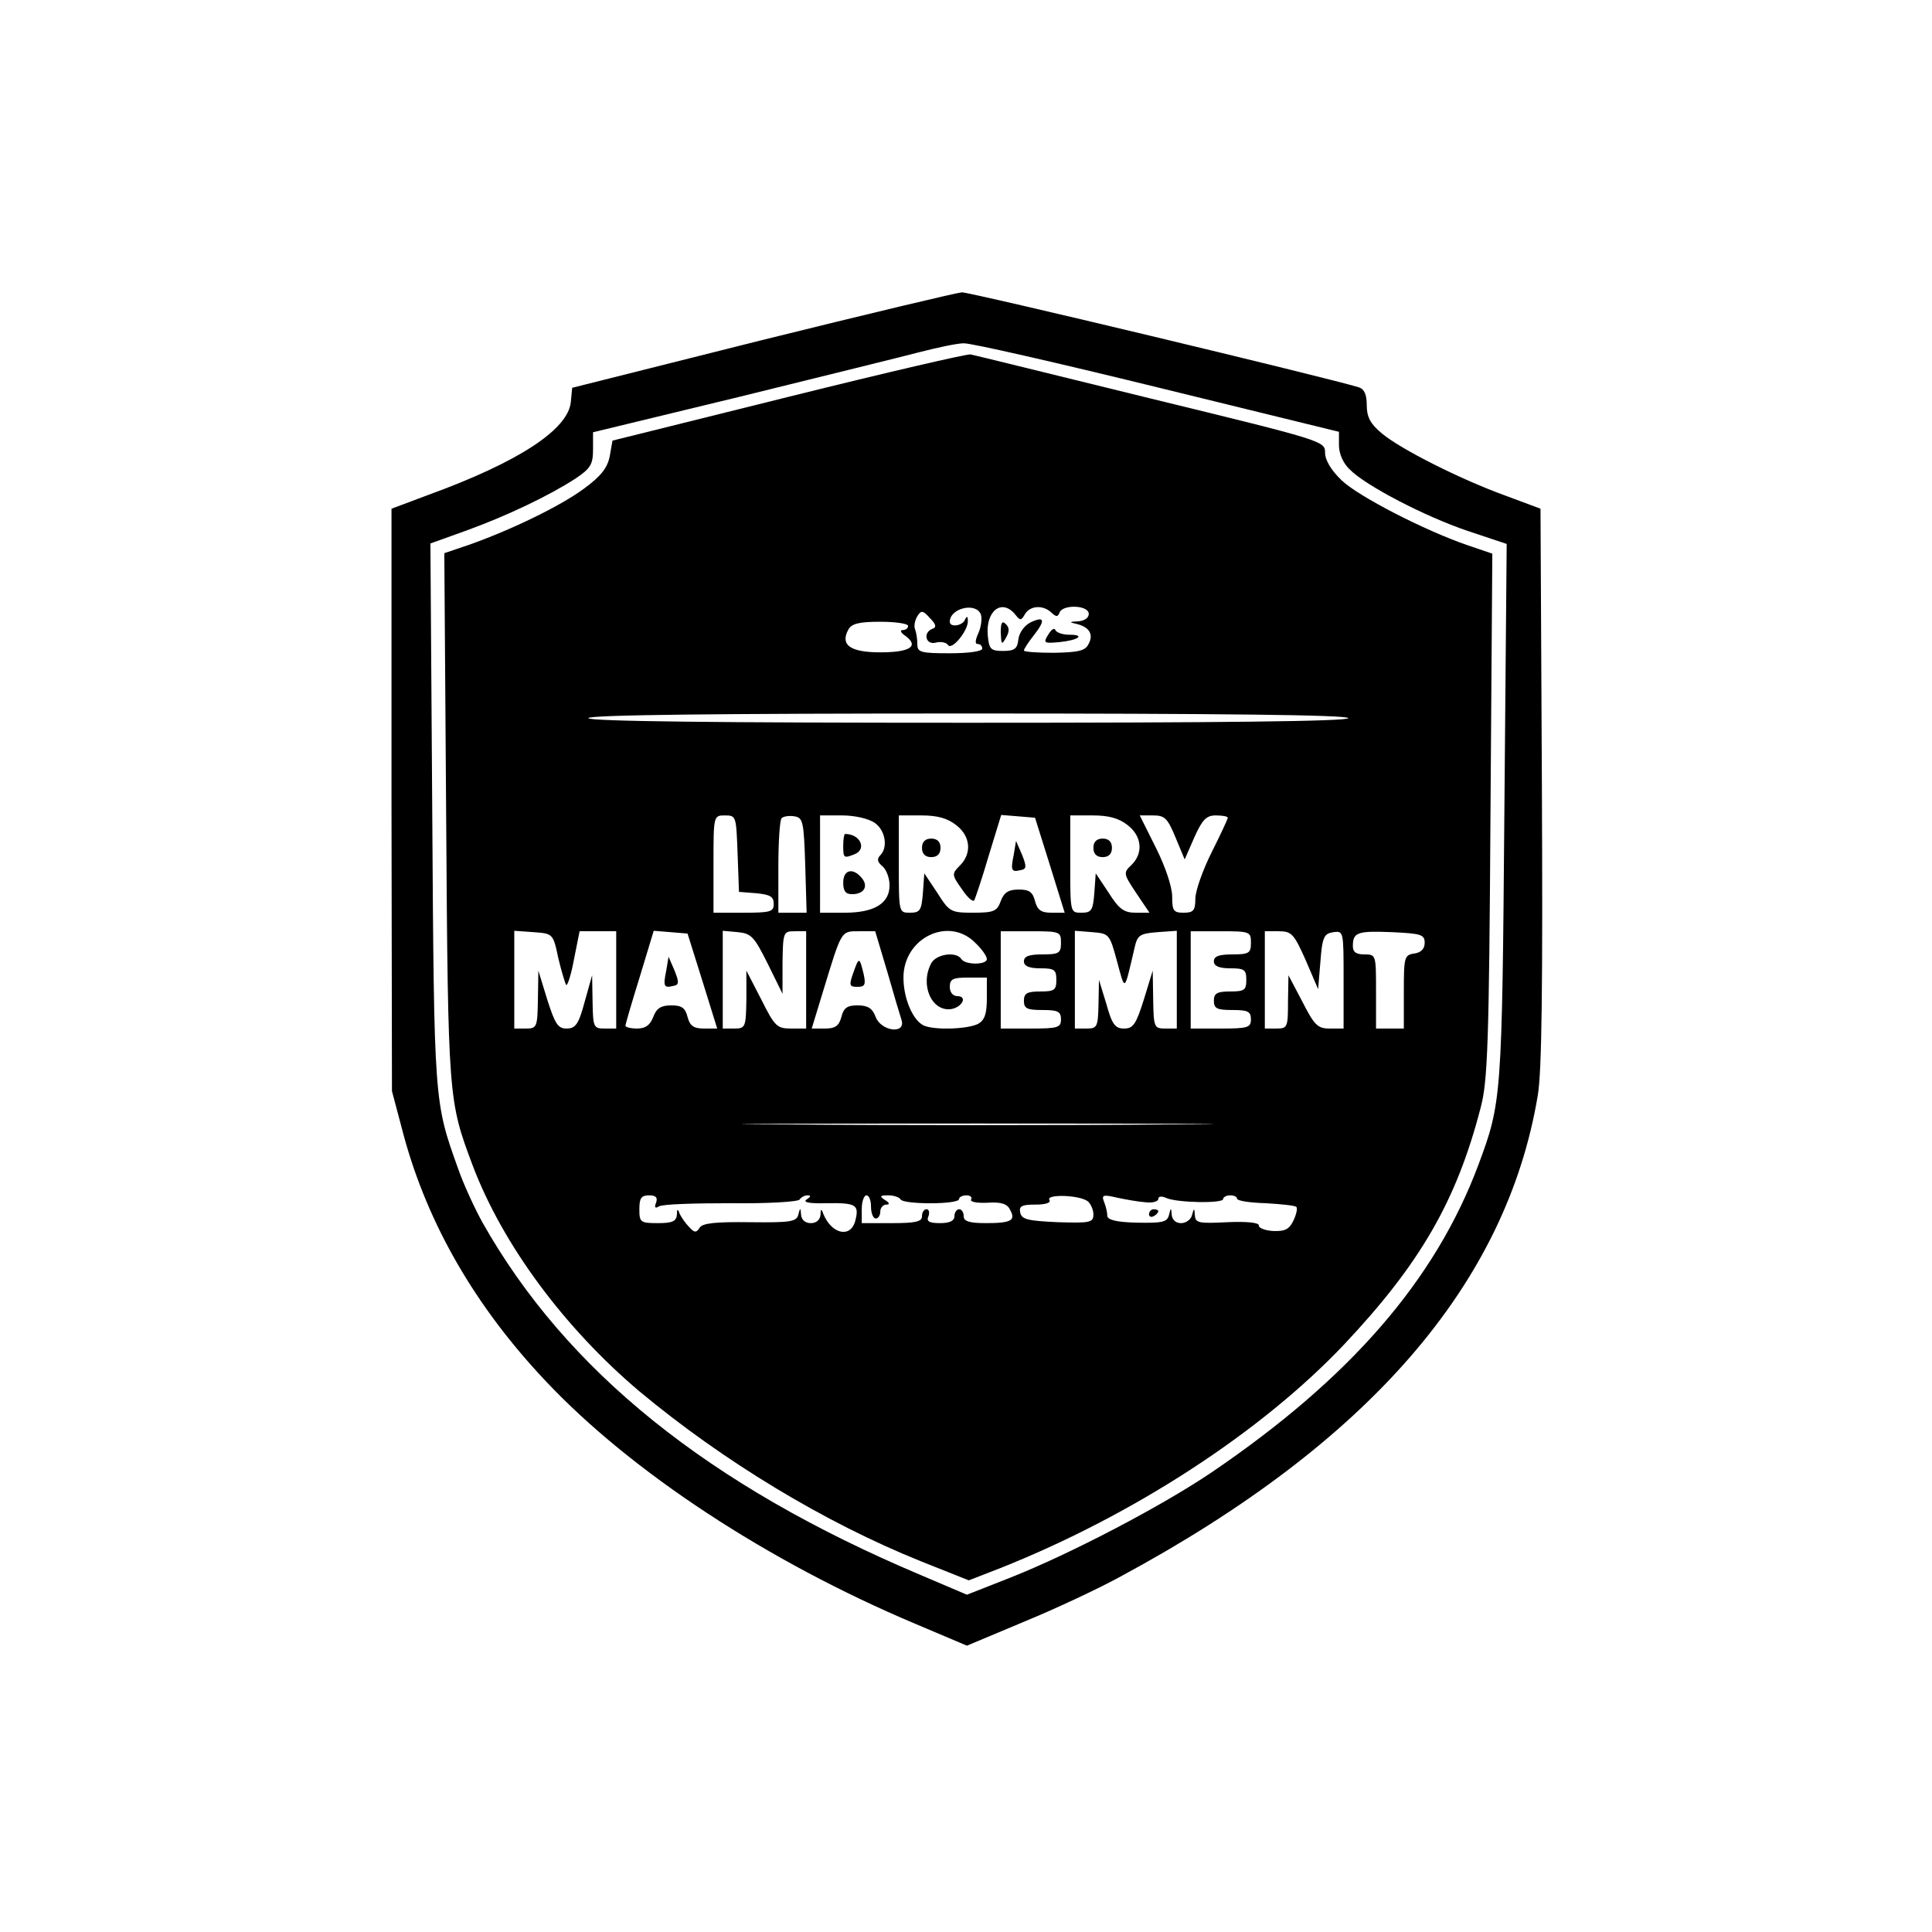 <?xml version="1.0" standalone="no"?>
<!DOCTYPE svg PUBLIC "-//W3C//DTD SVG 20010904//EN"
 "http://www.w3.org/TR/2001/REC-SVG-20010904/DTD/svg10.dtd">
<svg version="1.0" xmlns="http://www.w3.org/2000/svg"
 width="417pt" height="417pt" viewBox="0 0 417 417"
 preserveAspectRatio="xMidYMid meet">

<g transform="translate(0,417) scale(0.1,-0.1)"
fill="#000000" stroke="none">
<path d="M1645 3436 l-410 -103 -3 -31 c-6 -59 -112 -129 -307 -200 l-80 -30
0 -628 1 -629 26 -98 c52 -190 154 -367 305 -527 185 -197 481 -391 799 -525
l111 -47 124 52 c68 28 162 72 209 98 534 288 831 630 899 1037 9 50 11 243 9
669 l-3 598 -75 28 c-97 35 -228 101 -268 135 -24 20 -32 35 -32 60 0 23 -5
35 -17 39 -76 23 -841 206 -857 205 -12 -1 -205 -47 -431 -103z m853 -102
l392 -96 0 -29 c0 -18 9 -39 23 -52 34 -35 163 -102 255 -133 l84 -28 -5 -580
c-5 -616 -6 -626 -56 -760 -93 -249 -277 -461 -576 -664 -108 -73 -305 -176
-434 -227 l-94 -37 -101 43 c-457 193 -764 440 -945 761 -17 31 -41 83 -52
115 -52 145 -52 141 -56 764 l-4 586 78 28 c88 32 178 75 235 112 33 22 38 31
38 63 l0 37 318 77 c174 43 349 86 387 96 39 10 81 19 95 19 14 1 202 -42 418
-95z"/>
<path d="M1704 3314 l-382 -95 -6 -34 c-5 -25 -19 -43 -56 -70 -50 -37 -157
-89 -248 -121 l-53 -18 4 -571 c4 -609 5 -611 57 -750 65 -172 199 -352 360
-488 180 -150 399 -283 608 -367 l103 -41 67 26 c287 114 563 293 743 483 164
174 243 310 295 512 15 56 18 141 21 630 l4 565 -53 18 c-93 32 -235 105 -272
140 -23 22 -36 44 -36 60 0 25 -4 26 -377 117 -208 51 -382 94 -388 95 -5 2
-182 -39 -391 -91z m413 -470 c3 -8 1 -26 -5 -40 -7 -15 -8 -24 -2 -24 6 0 10
-4 10 -10 0 -6 -30 -10 -70 -10 -62 0 -70 2 -70 19 0 11 -2 25 -5 33 -3 7 0
20 5 28 8 13 12 13 27 -4 13 -13 15 -20 6 -23 -22 -8 -15 -36 7 -30 11 3 23 0
26 -5 8 -13 44 31 43 52 0 10 -2 11 -6 3 -5 -14 -33 -18 -33 -5 0 29 56 43 67
16z m74 0 c11 -14 13 -14 21 0 11 19 39 21 57 4 11 -10 14 -10 18 0 7 18 63
16 63 -3 0 -9 -10 -15 -22 -16 -21 -1 -21 -2 -3 -6 27 -7 36 -23 24 -44 -7
-14 -23 -17 -74 -18 -36 0 -65 2 -65 5 0 3 9 17 20 31 27 34 25 44 -5 30 -14
-7 -25 -22 -27 -37 -2 -20 -8 -25 -33 -25 -27 0 -30 4 -33 33 -5 53 30 81 59
46z m-231 -25 c0 -5 -5 -9 -12 -9 -6 0 -4 -6 7 -13 29 -22 9 -35 -55 -35 -65
0 -87 16 -69 49 7 13 23 17 69 17 33 0 60 -4 60 -9z m950 -199 c0 -7 -280 -10
-820 -10 -540 0 -820 3 -820 10 0 7 280 10 820 10 540 0 820 -3 820 -10z
m-1318 -292 l3 -83 38 -3 c29 -3 37 -7 37 -23 0 -17 -7 -19 -65 -19 l-65 0 0
105 c0 105 0 105 25 105 24 0 24 -2 27 -82z m146 -25 l3 -103 -31 0 -30 0 0
98 c0 54 3 102 7 106 4 4 16 6 28 4 18 -3 20 -11 23 -105z m150 91 c23 -16 29
-53 12 -70 -8 -8 -6 -15 5 -24 8 -7 15 -25 15 -41 0 -39 -33 -59 -97 -59 l-53
0 0 105 0 105 48 0 c27 0 57 -7 70 -16z m176 -5 c31 -24 34 -61 8 -87 -18 -18
-18 -20 4 -51 12 -18 24 -29 27 -24 2 4 17 48 31 96 l27 88 37 -3 36 -3 32
-102 32 -103 -29 0 c-22 0 -30 6 -35 25 -5 20 -13 25 -35 25 -22 0 -32 -6 -39
-25 -8 -22 -15 -25 -60 -25 -48 0 -51 2 -77 43 l-28 42 -3 -42 c-3 -38 -6 -43
-28 -43 -24 0 -24 0 -24 105 l0 105 49 0 c34 0 56 -6 75 -21z m370 0 c31 -24
34 -61 8 -86 -18 -17 -17 -19 10 -60 l29 -43 -30 0 c-25 0 -36 8 -58 43 l-28
42 -3 -42 c-3 -38 -6 -43 -28 -43 -24 0 -24 0 -24 105 l0 105 49 0 c34 0 56
-6 75 -21z m103 -26 l20 -48 21 48 c17 38 26 47 46 47 14 0 26 -2 26 -5 0 -3
-16 -37 -35 -75 -19 -38 -35 -83 -35 -100 0 -25 -4 -30 -25 -30 -22 0 -25 4
-25 35 0 21 -15 65 -35 105 l-35 70 29 0 c25 0 31 -6 48 -47z m-1332 -261 c7
-29 15 -55 17 -58 3 -2 11 23 17 56 l12 60 40 0 39 0 0 -105 0 -105 -25 0
c-24 0 -25 3 -26 58 l-1 57 -16 -57 c-13 -49 -20 -58 -39 -58 -19 0 -25 10
-42 63 l-19 62 -1 -62 c-1 -60 -2 -63 -26 -63 l-25 0 0 106 0 105 42 -3 c41
-3 42 -3 53 -56z m311 -49 l32 -103 -29 0 c-22 0 -30 6 -35 25 -5 20 -13 25
-35 25 -22 0 -32 -6 -39 -25 -7 -18 -17 -25 -35 -25 -14 0 -25 3 -25 6 0 4 14
51 31 106 l30 99 37 -3 36 -3 32 -102z m141 37 l32 -65 0 68 c1 65 2 67 26 67
l25 0 0 -105 0 -105 -33 0 c-30 0 -35 5 -64 63 l-32 62 0 -62 c-1 -60 -2 -63
-26 -63 l-25 0 0 106 0 105 33 -3 c29 -3 35 -10 64 -68z m258 -17 c14 -49 28
-96 31 -105 9 -31 -44 -24 -56 7 -7 19 -17 25 -39 25 -22 0 -30 -5 -35 -25 -5
-19 -13 -25 -35 -25 l-29 0 25 82 c40 131 38 128 77 128 l35 0 26 -87z m190
62 c14 -13 25 -29 25 -35 0 -13 -47 -13 -55 0 -11 17 -54 11 -65 -9 -25 -47 1
-105 43 -99 24 4 36 28 13 28 -9 0 -16 8 -16 20 0 17 7 20 40 20 l40 0 0 -45
c0 -34 -5 -47 -19 -55 -22 -11 -90 -14 -116 -4 -24 10 -45 58 -45 104 0 86 98
133 155 75z m185 0 c0 -22 -4 -25 -40 -25 -29 0 -40 -4 -40 -15 0 -10 11 -15
35 -15 31 0 35 -3 35 -25 0 -22 -4 -25 -35 -25 -28 0 -35 -4 -35 -20 0 -17 7
-20 40 -20 33 0 40 -3 40 -20 0 -18 -7 -20 -65 -20 l-65 0 0 105 0 105 65 0
c63 0 65 -1 65 -25z m121 -40 c18 -66 15 -68 38 30 6 27 12 30 49 33 l42 3 0
-105 0 -106 -25 0 c-24 0 -25 3 -26 63 l-1 62 -19 -62 c-17 -54 -23 -63 -43
-63 -19 0 -26 9 -38 53 l-16 52 -1 -52 c-1 -50 -3 -53 -26 -53 l-25 0 0 106 0
105 38 -3 c36 -3 37 -4 53 -63z m289 40 c0 -22 -4 -25 -40 -25 -29 0 -40 -4
-40 -15 0 -10 11 -15 35 -15 31 0 35 -3 35 -25 0 -22 -4 -25 -35 -25 -28 0
-35 -4 -35 -20 0 -17 7 -20 40 -20 33 0 40 -3 40 -20 0 -18 -7 -20 -65 -20
l-65 0 0 105 0 105 65 0 c63 0 65 -1 65 -25z m118 -37 l27 -63 5 60 c4 53 8
60 28 63 22 3 22 2 22 -102 l0 -106 -30 0 c-26 0 -33 7 -59 58 l-30 57 -1 -57
c0 -55 -1 -58 -25 -58 l-25 0 0 105 0 105 30 0 c28 0 33 -6 58 -62z m257 37
c0 -13 -8 -21 -22 -23 -22 -3 -23 -8 -23 -83 l0 -79 -30 0 -30 0 0 80 c0 79 0
80 -25 80 -18 0 -25 5 -25 18 0 30 10 33 85 30 62 -3 70 -5 70 -23z m-552
-392 c-227 -2 -599 -2 -825 0 -227 1 -42 2 412 2 454 0 639 -1 413 -2z m-1107
-169 c-4 -10 -2 -13 6 -8 7 5 77 7 155 7 79 -1 146 3 149 8 3 5 11 9 17 9 8 0
7 -3 -2 -9 -9 -6 6 -9 42 -8 65 1 72 -3 63 -38 -10 -38 -51 -29 -69 15 -4 12
-6 11 -6 -2 -1 -11 -9 -18 -21 -18 -12 0 -20 7 -21 18 -1 16 -2 16 -6 0 -4
-15 -17 -17 -104 -16 -75 1 -103 -2 -109 -12 -7 -11 -11 -11 -22 1 -8 8 -17
21 -21 29 -4 12 -6 11 -6 -2 -1 -14 -10 -18 -41 -18 -38 0 -40 2 -40 30 0 24
4 30 21 30 15 0 19 -5 15 -16z m464 -9 c0 -14 5 -25 10 -25 6 0 10 7 10 15 0
8 6 15 13 15 8 0 7 4 -3 10 -12 8 -11 10 7 10 12 0 24 -4 27 -9 7 -11 126 -11
126 1 0 4 7 8 16 8 8 0 13 -4 10 -9 -3 -5 12 -8 35 -7 29 2 43 -2 49 -15 13
-23 3 -29 -52 -29 -36 0 -48 4 -48 15 0 8 -4 15 -10 15 -5 0 -10 -7 -10 -15 0
-10 -10 -15 -31 -15 -24 0 -30 4 -25 15 3 8 1 15 -4 15 -6 0 -10 -7 -10 -15 0
-12 -14 -15 -65 -15 l-65 0 0 30 c0 17 5 30 10 30 6 0 10 -11 10 -25z m468 12
c6 -5 12 -18 12 -28 0 -18 -7 -19 -77 -17 -65 3 -78 6 -81 21 -3 14 4 17 33
17 22 0 34 4 30 10 -8 13 65 11 83 -3z m125 -2 c15 -2 27 2 27 7 0 6 7 7 18 2
23 -10 122 -12 122 -2 0 4 7 8 15 8 8 0 15 -3 15 -7 0 -5 28 -9 62 -10 34 -2
63 -5 66 -8 3 -3 0 -16 -6 -29 -9 -19 -18 -24 -44 -23 -18 1 -32 7 -31 12 1 6
-26 9 -68 7 -61 -3 -69 -2 -70 15 -1 16 -2 16 -6 1 -2 -10 -13 -18 -24 -18
-11 0 -19 7 -20 18 -1 16 -2 16 -6 -1 -4 -15 -15 -17 -69 -16 -44 1 -64 6 -64
15 0 7 -3 20 -7 30 -6 15 -2 16 28 9 19 -4 46 -9 62 -10z"/>
<path d="M2160 2805 c1 -26 2 -28 11 -12 8 14 8 22 0 30 -8 8 -11 3 -11 -18z"/>
<path d="M2263 2801 c-12 -19 -10 -20 23 -17 41 4 58 16 22 16 -15 0 -28 5
-30 10 -2 6 -9 1 -15 -9z"/>
<path d="M1820 2345 c0 -27 1 -28 24 -19 28 11 13 44 -20 44 -2 0 -4 -11 -4
-25z"/>
<path d="M1820 2265 c0 -18 5 -25 19 -25 26 0 36 17 21 35 -19 23 -40 18 -40
-10z"/>
<path d="M1990 2340 c0 -13 7 -20 20 -20 13 0 20 7 20 20 0 13 -7 20 -20 20
-13 0 -20 -7 -20 -20z"/>
<path d="M2188 2325 c-7 -34 -5 -38 15 -33 13 2 13 8 3 33 l-13 30 -5 -30z"/>
<path d="M2360 2340 c0 -13 7 -20 20 -20 13 0 20 7 20 20 0 13 -7 20 -20 20
-13 0 -20 -7 -20 -20z"/>
<path d="M1438 2075 c-7 -34 -5 -38 15 -33 13 2 13 8 3 33 l-13 30 -5 -30z"/>
<path d="M1842 2071 c-10 -28 -9 -31 9 -31 16 0 18 5 13 28 -9 37 -10 37 -22
3z"/>
<path d="M2480 1549 c0 -5 5 -7 10 -4 6 3 10 8 10 11 0 2 -4 4 -10 4 -5 0 -10
-5 -10 -11z"/>
</g>
</svg>
